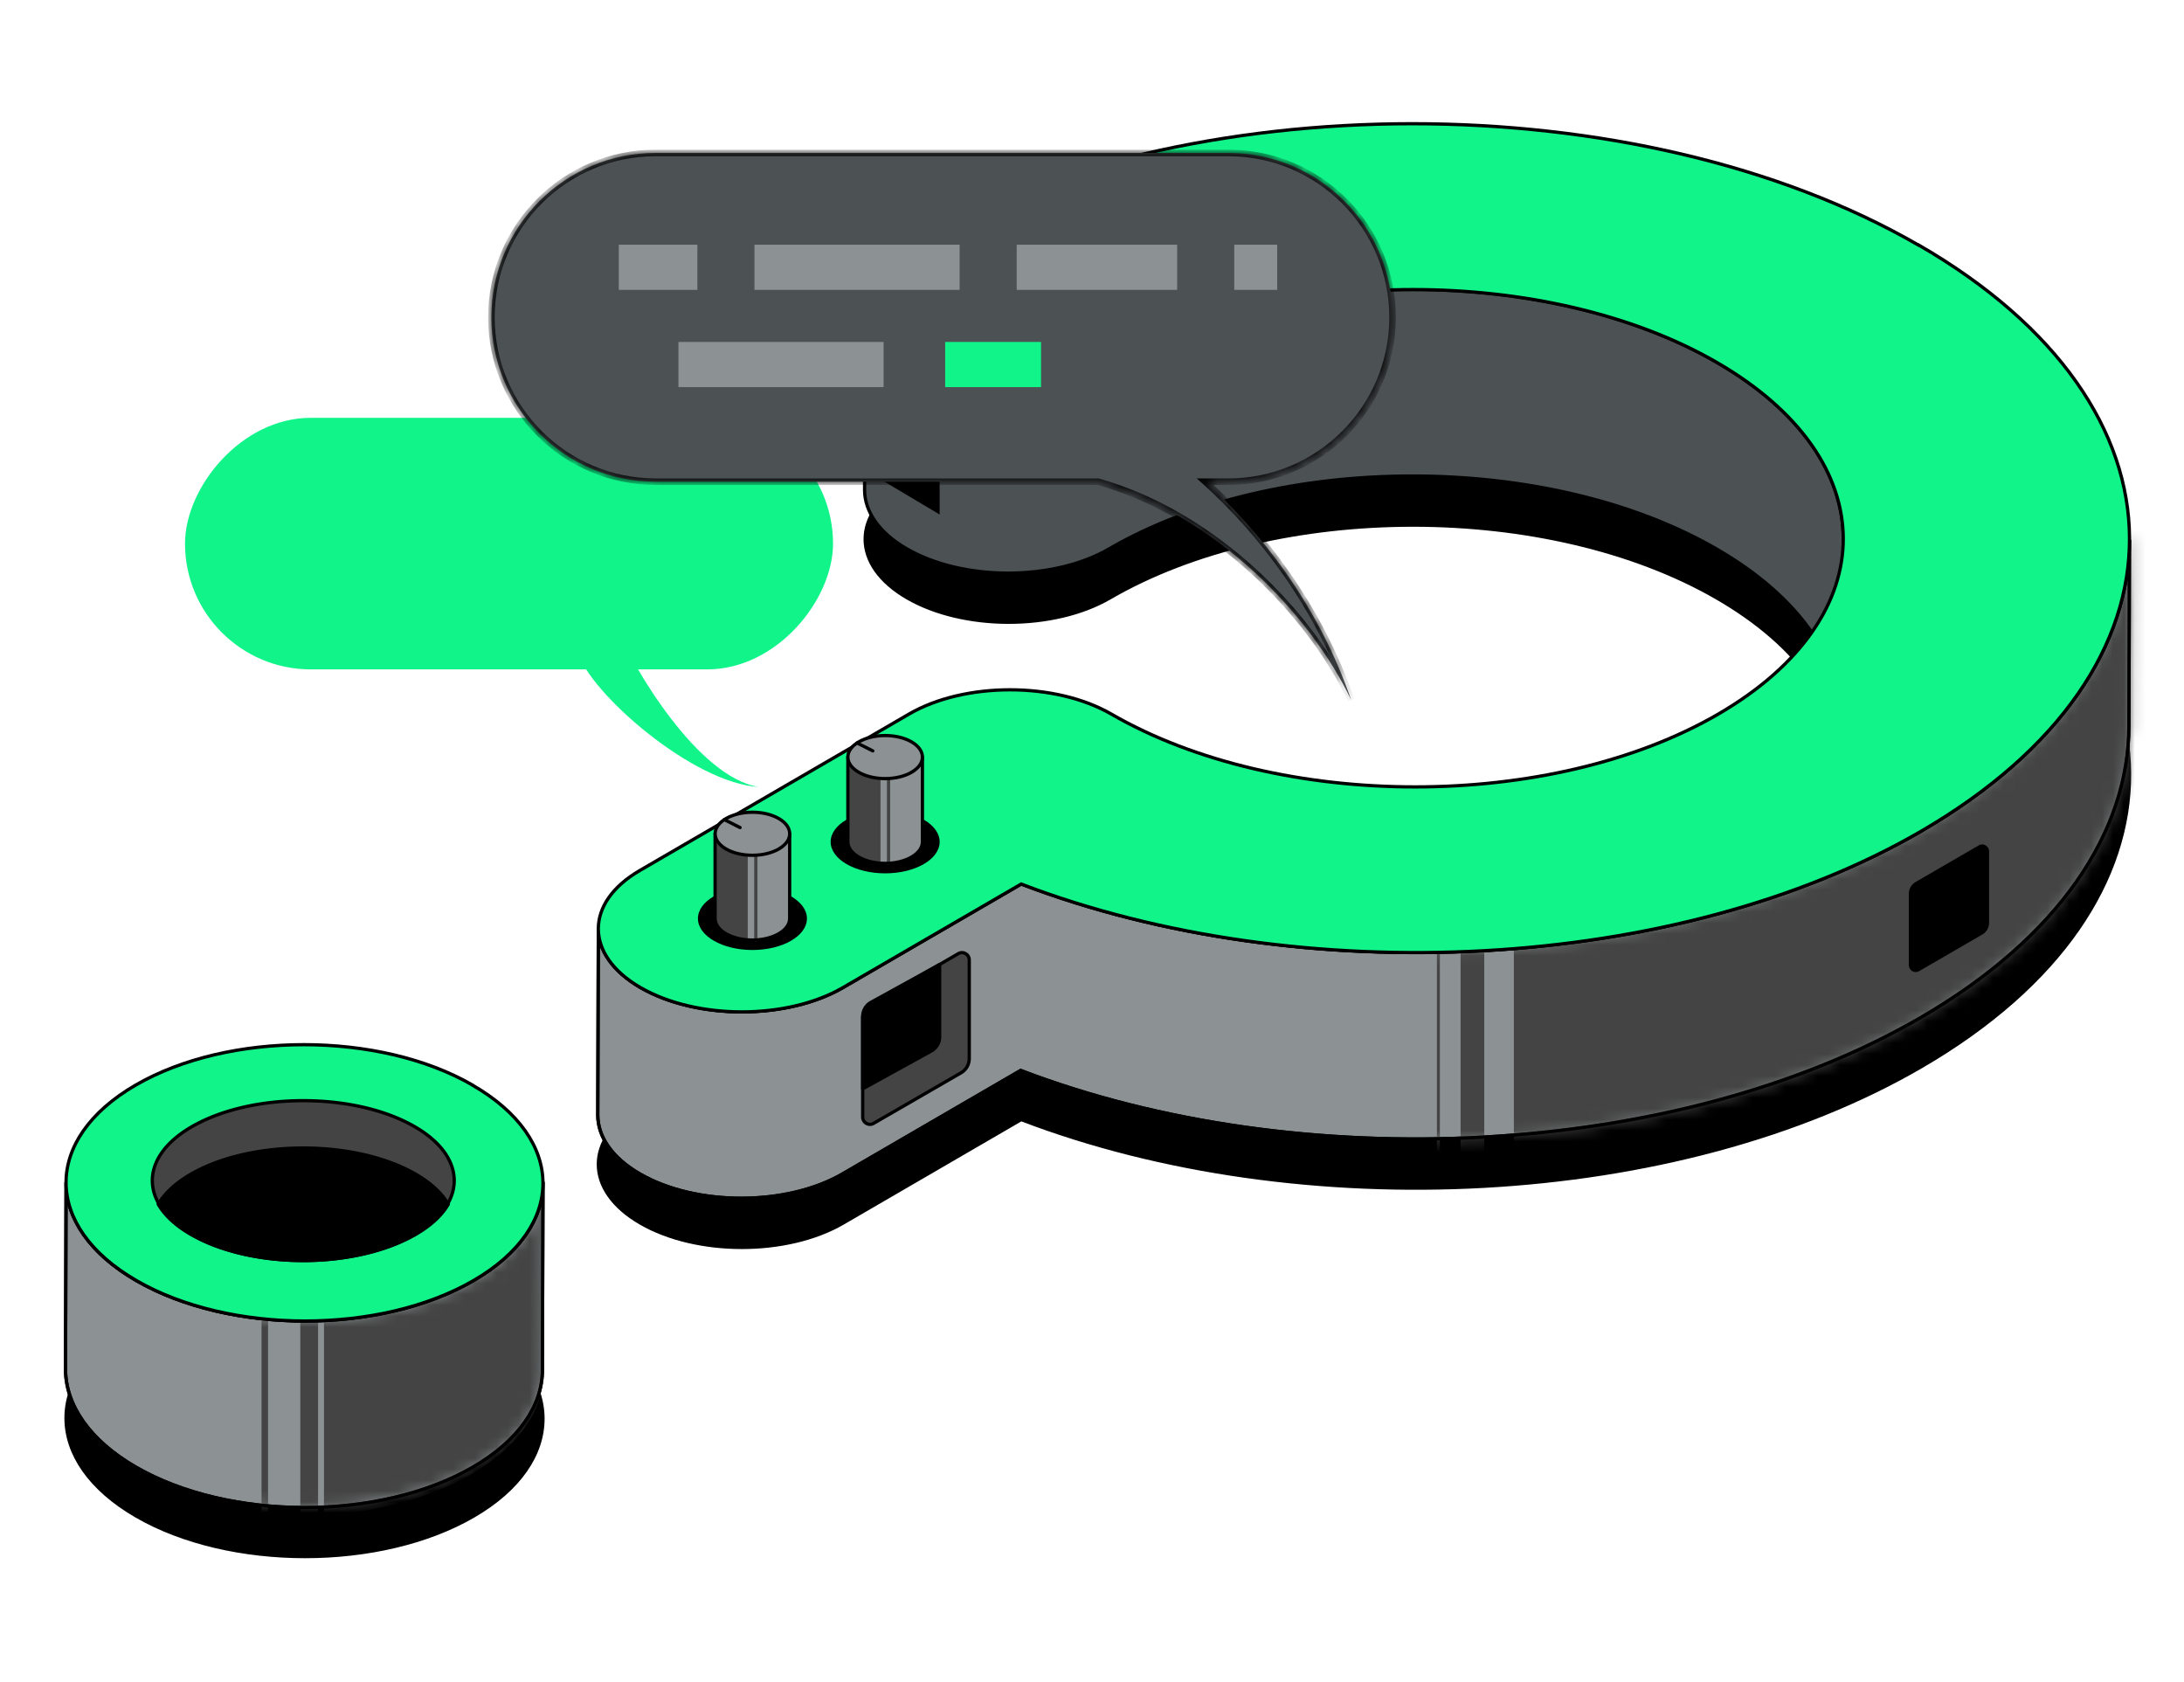 <svg xmlns="http://www.w3.org/2000/svg" width="200" height="154" fill="none" viewBox="0 0 200 154">
  <path fill="#000" stroke="#000" stroke-miterlimit="10" stroke-width=".299" d="M175.684 43.988c25.66 14.816 25.786 38.841.273 53.667-22.349 12.992-56.946 14.606-82.439 4.851l-16.324 9.482c-5.103 2.966-13.401 2.966-18.535 0-5.134-2.965-5.155-7.774-.052-10.729L83.24 86.947c5.102-2.966 13.4-2.966 18.535 0 15.402 8.895 40.286 8.885 55.594-.01 15.298-8.896 15.235-23.303-.167-32.199-15.392-8.885-40.277-8.874-55.574.01-5.103 2.966-13.401 2.966-18.535 0-5.134-2.965-5.155-7.763-.052-10.728 25.513-14.826 66.983-14.837 92.633-.021zM43.28 120.925c8.56 4.935 8.592 12.951.084 17.886-8.498 4.935-22.328 4.945-30.878 0s-8.592-12.94-.084-17.886 22.328-4.945 30.878-.01z"/>
  <path fill="#4C5154" stroke="#000" stroke-miterlimit="10" stroke-width=".299" d="m168.801 49.36-.053 17.08c.021-5.858-3.845-11.736-11.599-16.2-15.391-8.884-40.276-8.874-55.573.011-5.103 2.966-13.401 2.966-18.535 0-2.578-1.487-3.867-3.447-3.867-5.396l.053-17.078c0 1.949 1.288 3.908 3.866 5.396 5.134 2.965 13.422 2.965 18.535 0 15.297-8.896 40.182-8.896 55.574-.01 7.743 4.473 11.609 10.34 11.599 16.198Z"/>
  <path fill="#8C9194" stroke="#000" stroke-miterlimit="10" stroke-width=".299" d="M175.957 76.078c-22.349 12.992-56.946 14.606-82.438 4.851l-16.325 9.482c-5.102 2.966-13.4 2.966-18.535 0-2.577-1.487-3.866-3.447-3.866-5.396l-.052 17.079c0 1.949 1.278 3.908 3.866 5.396 5.134 2.965 13.432 2.955 18.535 0l16.324-9.482c25.482 9.754 60.079 8.141 82.439-4.852 12.678-7.365 19.027-17.005 19.048-26.655l.053-17.078c-.032 9.65-6.371 19.29-19.049 26.655Z"/>
  <mask id="a" width="142" height="61" x="54" y="49" maskUnits="userSpaceOnUse" style="mask-type:alpha">
    <path fill="#fff" stroke="#000" stroke-miterlimit="10" stroke-width=".299" d="M175.957 76.077c-22.349 12.993-56.946 14.606-82.438 4.852L77.194 90.41c-5.102 2.965-13.4 2.965-18.535 0-2.577-1.488-3.866-3.447-3.866-5.396l-.052 17.079c0 1.948 1.278 3.908 3.866 5.396 5.134 2.965 13.432 2.954 18.535 0l16.324-9.483c25.482 9.755 60.079 8.141 82.439-4.851 12.678-7.366 19.027-17.005 19.048-26.655l.053-17.079c-.032 9.65-6.371 19.29-19.049 26.655Z"/>
  </mask>
  <g fill="#444" mask="url(#a)">
    <path d="M138.632 13.496h68.847v130.647h-68.847zM133.753 79.09h2.168v28.731h-2.168zM131.585 79.09h.271v28.731h-.271z"/>
  </g>
  <path stroke="#000" stroke-miterlimit="10" stroke-width=".299" d="M175.957 76.078c-22.349 12.992-56.946 14.606-82.438 4.851l-16.325 9.482c-5.102 2.966-13.4 2.966-18.535 0-2.577-1.487-3.866-3.447-3.866-5.396l-.052 17.079c0 1.949 1.278 3.908 3.866 5.396 5.134 2.965 13.432 2.955 18.535 0l16.324-9.482c25.482 9.754 60.079 8.141 82.439-4.852 12.678-7.365 19.027-17.005 19.048-26.655l.053-17.078c-.032 9.65-6.371 19.29-19.049 26.655Z"/>
  <path fill="#444" stroke="#000" stroke-linecap="round" stroke-linejoin="round" stroke-width=".299" d="M79.001 93.248v9.022c0 .242.124.443.3.562l.063.035a.65.65 0 0 0 .637-.015l8.005-4.627c.467-.27.753-.766.753-1.307v-9.022a.66.66 0 0 0-.283-.55l-.1-.06a.65.65 0 0 0-.617.027l-1.647.952-.34.198-6.019 3.48c-.466.27-.752.767-.752 1.305"/>
  <path fill="#000" stroke="#000" stroke-linecap="round" stroke-linejoin="round" stroke-width=".299" d="M174.953 81.828v6.533c0 .175.09.321.217.407l.045.025a.47.47 0 0 0 .461-.01l5.781-3.352a1.09 1.09 0 0 0 .543-.946v-6.533a.48.48 0 0 0-.204-.398l-.073-.043a.47.47 0 0 0-.445.02l-1.189.689-.245.143-4.348 2.52a1.09 1.09 0 0 0-.543.945M79.001 93.052v6.638l6.264-3.45c.485-.266.783-.759.783-1.295v-6.639l-6.264 3.45a1.48 1.48 0 0 0-.783 1.293z"/>
  <path fill="#10F48A" stroke="#000" stroke-miterlimit="10" stroke-width=".299" d="M175.683 22.422c25.66 14.816 25.786 38.841.272 53.667-22.349 12.992-56.946 14.606-82.438 4.851l-16.324 9.483c-5.103 2.965-13.401 2.965-18.535 0-5.135-2.966-5.156-7.775-.053-10.73l24.633-14.312c5.103-2.965 13.401-2.965 18.535 0 15.402 8.895 40.287 8.885 55.595-.01 15.297-8.896 15.234-23.303-.168-32.199-15.391-8.885-40.276-8.874-55.573.01-5.103 2.966-13.401 2.966-18.535 0-5.135-2.964-5.156-7.763-.053-10.728 25.513-14.826 66.984-14.837 92.633-.021z"/>
  <path fill="#8C9194" stroke="#000" stroke-miterlimit="10" stroke-width=".299" d="m49.724 108.359-.053 17.079c0 3.216-2.127 6.433-6.36 8.885-8.497 4.935-22.328 4.945-30.878 0-4.296-2.483-6.443-5.742-6.433-9l.052-17.079c0 3.258 2.138 6.517 6.434 9 8.56 4.935 22.38 4.935 30.877 0 4.233-2.462 6.35-5.668 6.36-8.885Z"/>
  <mask id="b" width="44" height="31" x="6" y="108" maskUnits="userSpaceOnUse" style="mask-type:alpha">
    <path fill="#fff" d="m49.724 108.359-.053 17.079c0 3.216-2.127 6.433-6.36 8.885-8.497 4.935-22.328 4.945-30.878 0-4.296-2.483-6.443-5.742-6.433-9l.052-17.079c0 3.258 2.138 6.517 6.434 9 8.56 4.935 22.38 4.935 30.877 0 4.233-2.462 6.35-5.668 6.36-8.885"/>
  </mask>
  <g mask="url(#b)">
    <path fill="#444" d="M27.501 141.432h1.626v-23.853h-1.626z"/>
    <path stroke="#444" stroke-miterlimit="10" stroke-width=".598" d="M24.249 118.121v23.311"/>
    <path fill="#444" d="M29.67 109.455h20.057v16.357c0 6.696-8.781 12.208-20.058 12.909v-29.273z"/>
  </g>
  <path stroke="#000" stroke-miterlimit="10" stroke-width=".299" d="m49.724 108.359-.053 17.079c0 3.216-2.127 6.433-6.36 8.885-8.497 4.935-22.328 4.945-30.878 0-4.296-2.483-6.443-5.742-6.433-9l.052-17.079c0 3.258 2.138 6.517 6.434 9 8.56 4.935 22.38 4.935 30.877 0 4.233-2.462 6.35-5.668 6.36-8.885Z"/>
  <path fill="#10F48A" stroke="#000" stroke-miterlimit="10" stroke-width=".299" d="M43.28 99.359c8.56 4.935 8.592 12.95.084 17.885-8.497 4.935-22.328 4.946-30.877 0-8.55-4.945-8.592-12.94-.084-17.885s22.328-4.946 30.877-.01z"/>
  <path fill="#444" stroke="#000" stroke-linecap="round" stroke-miterlimit="10" stroke-width=".299" d="M41.596 108.091c0 .528-.107 1.059-.324 1.578a4.4 4.4 0 0 1-.285.57c-.637 1.106-1.784 2.151-3.442 3.028-5.397 2.859-14.148 2.859-19.546 0-1.657-.877-2.807-1.922-3.442-3.028a4.4 4.4 0 0 1-.284-.57 4.1 4.1 0 0 1-.324-1.578c0-1.871 1.348-3.744 4.05-5.173 5.398-2.858 14.15-2.858 19.546 0 2.7 1.429 4.05 3.302 4.05 5.173Z"/>
  <path fill="#000" stroke="#000" stroke-linecap="round" stroke-linejoin="round" stroke-width=".299" d="M41.054 110.259c-.535.922-1.43 1.8-2.683 2.575a12 12 0 0 1-.777.442c-1.703.894-3.738 1.505-5.897 1.838q-.536.083-1.08.143-.018.002-.034.002-.73.083-1.47.117-.39.022-.779.028a23 23 0 0 1-1.124 0 24 24 0 0 1-2.249-.145q-.016 0-.03-.002l-.076-.009a24 24 0 0 1-2.046-.317c-1.772-.354-3.43-.904-4.859-1.655a11 11 0 0 1-.777-.442 9.6 9.6 0 0 1-1.243-.898c-.623-.532-1.103-1.096-1.44-1.677.643-1.102 1.796-2.141 3.46-3.014q.191-.1.385-.194c5.449-2.65 13.96-2.586 19.26.194 1.496.785 2.58 1.705 3.25 2.684q.113.165.209.33"/>
  <path fill="#000" d="M80.627 37.348v6.535l5.421 3.223v-6.535zM81.058 79.962c2.756 0 4.991-1.29 4.991-2.883 0-1.591-2.235-2.882-4.991-2.882-2.757 0-4.992 1.29-4.992 2.882s2.235 2.883 4.992 2.883"/>
  <path fill="#8C9194" d="M77.643 69.317v7.762c0 1.09 1.528 1.971 3.414 1.971s3.415-.881 3.415-1.971v-7.762h-6.833z"/>
  <path stroke="#444" stroke-linecap="round" stroke-linejoin="round" stroke-width=".299" d="M81.369 70.257v8.793"/>
  <path fill="#444" d="M77.643 69.294v7.785c0 .952 1.339 1.97 2.99 1.97v-9.755z"/>
  <path stroke="#000" stroke-linecap="round" stroke-linejoin="round" stroke-width=".299" d="M77.643 69.317v7.762c0 1.09 1.528 1.971 3.414 1.971s3.415-.881 3.415-1.971v-7.762h-6.833z"/>
  <path fill="#8C9194" stroke="#000" stroke-linecap="round" stroke-linejoin="round" stroke-width=".299" d="M81.057 71.288c1.886 0 3.415-.883 3.415-1.971 0-1.09-1.529-1.972-3.415-1.972-1.885 0-3.414.883-3.414 1.972s1.529 1.97 3.414 1.97"/>
  <path stroke="#000" stroke-linecap="round" stroke-linejoin="round" stroke-width=".299" d="m78.483 68.022 1.444.729"/>
  <path fill="#000" d="M68.904 86.98c2.757 0 4.991-1.29 4.991-2.882s-2.234-2.883-4.991-2.883-4.991 1.29-4.991 2.883 2.234 2.882 4.99 2.882"/>
  <path fill="#8C9194" d="M65.485 76.337v7.762c0 1.09 1.528 1.971 3.414 1.971s3.414-.881 3.414-1.97v-7.763h-6.832z"/>
  <path stroke="#444" stroke-linecap="round" stroke-linejoin="round" stroke-width=".299" d="M69.214 77.278v8.792"/>
  <path fill="#444" d="M65.485 76.314V84.1c0 .952 1.339 1.971 2.99 1.971v-9.756z"/>
  <path stroke="#000" stroke-linecap="round" stroke-linejoin="round" stroke-width=".299" d="M65.485 76.337v7.762c0 1.09 1.528 1.971 3.414 1.971s3.414-.881 3.414-1.97v-7.763h-6.832z"/>
  <path fill="#8C9194" stroke="#000" stroke-linecap="round" stroke-linejoin="round" stroke-width=".299" d="M68.903 78.308c1.886 0 3.414-.882 3.414-1.971s-1.528-1.971-3.414-1.971-3.414.882-3.414 1.971 1.528 1.971 3.414 1.971"/>
  <path stroke="#000" stroke-linecap="round" stroke-linejoin="round" stroke-width=".299" d="m66.33 75.042 1.442.729"/>
  <path fill="#8C9194" stroke="#000" stroke-linecap="round" stroke-linejoin="round" stroke-width=".299" d="M89.654 29.368c.97.561 2.56.561 3.526 0l13.282-7.67c.971-.562.971-1.477 0-2.038l-1.793-1.035c-.97-.562-2.559-.562-3.526 0l-13.282 7.67c-.97.561-.97 1.476 0 2.038z"/>
  <path fill="#000" stroke="#000" stroke-linecap="round" stroke-linejoin="round" stroke-width=".299" d="m107.156 19.202-1.375.064-1.112-.641c-.97-.562-2.559-.562-3.526 0l-6.55 3.782 5.319 3.073 6.55-3.783c.486-.28.727-.65.727-1.018z"/>
  <path fill="#8C9194" stroke="#000" stroke-linecap="round" stroke-linejoin="round" stroke-width=".299" d="m99.916 25.48 6.55-5.099c.927-.662.927-1.676 0-2.214l-1.793-1.035c-.971-.562-2.643-.51-3.526.177l-6.55 5.098z"/>
  <rect width="59.344" height="23.033" fill="#10F48A" rx="11.516" transform="matrix(-1 0 0 1 76.286 38.254)"/>
  <path fill="#10F48A" d="M69.5 72.052c-5.588-.862-11.575-11.007-12.974-14.508l-3.655 2.12c1.14 3.796 10.583 12.05 16.63 12.388"/>
  <mask id="c" fill="#fff">
    <path fill-rule="evenodd" d="M112.473 14c8.314 0 15.053 6.74 15.053 15.053s-6.739 15.052-15.053 15.052h-2.096c5.025 4.52 10.38 11.336 13.356 19.983-3.757-7.888-12.468-16.96-23.168-19.983H60.05c-8.314 0-15.053-6.74-15.053-15.052C44.997 20.739 51.737 14 60.05 14z" clip-rule="evenodd"/>
  </mask>
  <path fill="#4C5154" fill-rule="evenodd" d="M112.473 14c8.314 0 15.053 6.74 15.053 15.053s-6.739 15.052-15.053 15.052h-2.096c5.025 4.52 10.38 11.336 13.356 19.983-3.757-7.888-12.468-16.96-23.168-19.983H60.05c-8.314 0-15.053-6.74-15.053-15.052C44.997 20.739 51.737 14 60.05 14z" clip-rule="evenodd"/>
  <path fill="#000" d="m110.377 44.105-.201.223-.581-.523h.782zm13.356 19.983.283-.097-.554.226zm-23.168-19.983v-.3h.041l.04.011zm26.661-15.052c0-8.148-6.605-14.753-14.753-14.753v-.6c8.479 0 15.353 6.874 15.353 15.353zm-14.753 14.752c8.148 0 14.753-6.605 14.753-14.752h.6c0 8.479-6.874 15.352-15.353 15.352zm-2.096 0h2.096v.6h-2.096zm13.072 20.38c-2.956-8.589-8.277-15.364-13.273-19.857l.401-.446c5.056 4.547 10.444 11.404 13.439 20.109zm-22.803-20.369c10.799 3.051 19.571 12.193 23.358 20.143l-.542.258c-3.727-7.826-12.377-16.828-22.979-19.823zm-40.596-.01h40.515v.6H60.05zM45.297 29.052c0 8.147 6.605 14.752 14.753 14.752v.6c-8.48 0-15.353-6.873-15.353-15.352zM60.05 14.3c-8.148 0-14.753 6.605-14.753 14.753h-.6c0-8.48 6.874-15.353 15.353-15.353zm52.423 0H60.05v-.6h52.423z" mask="url(#c)"/>
  <path fill="#8C9194" d="M56.665 22.405h7.198v4.135h-7.198zM69.091 22.405h18.786v4.135H69.091zM62.129 31.308h18.786v4.135H62.129z"/>
  <path fill="#10F48A" d="M86.553 31.308h8.781v4.135h-8.781z"/>
  <path fill="#8C9194" d="M93.105 22.405h14.694v4.135H93.105zM113.027 22.405h3.932v4.135h-3.932z"/>
</svg>
